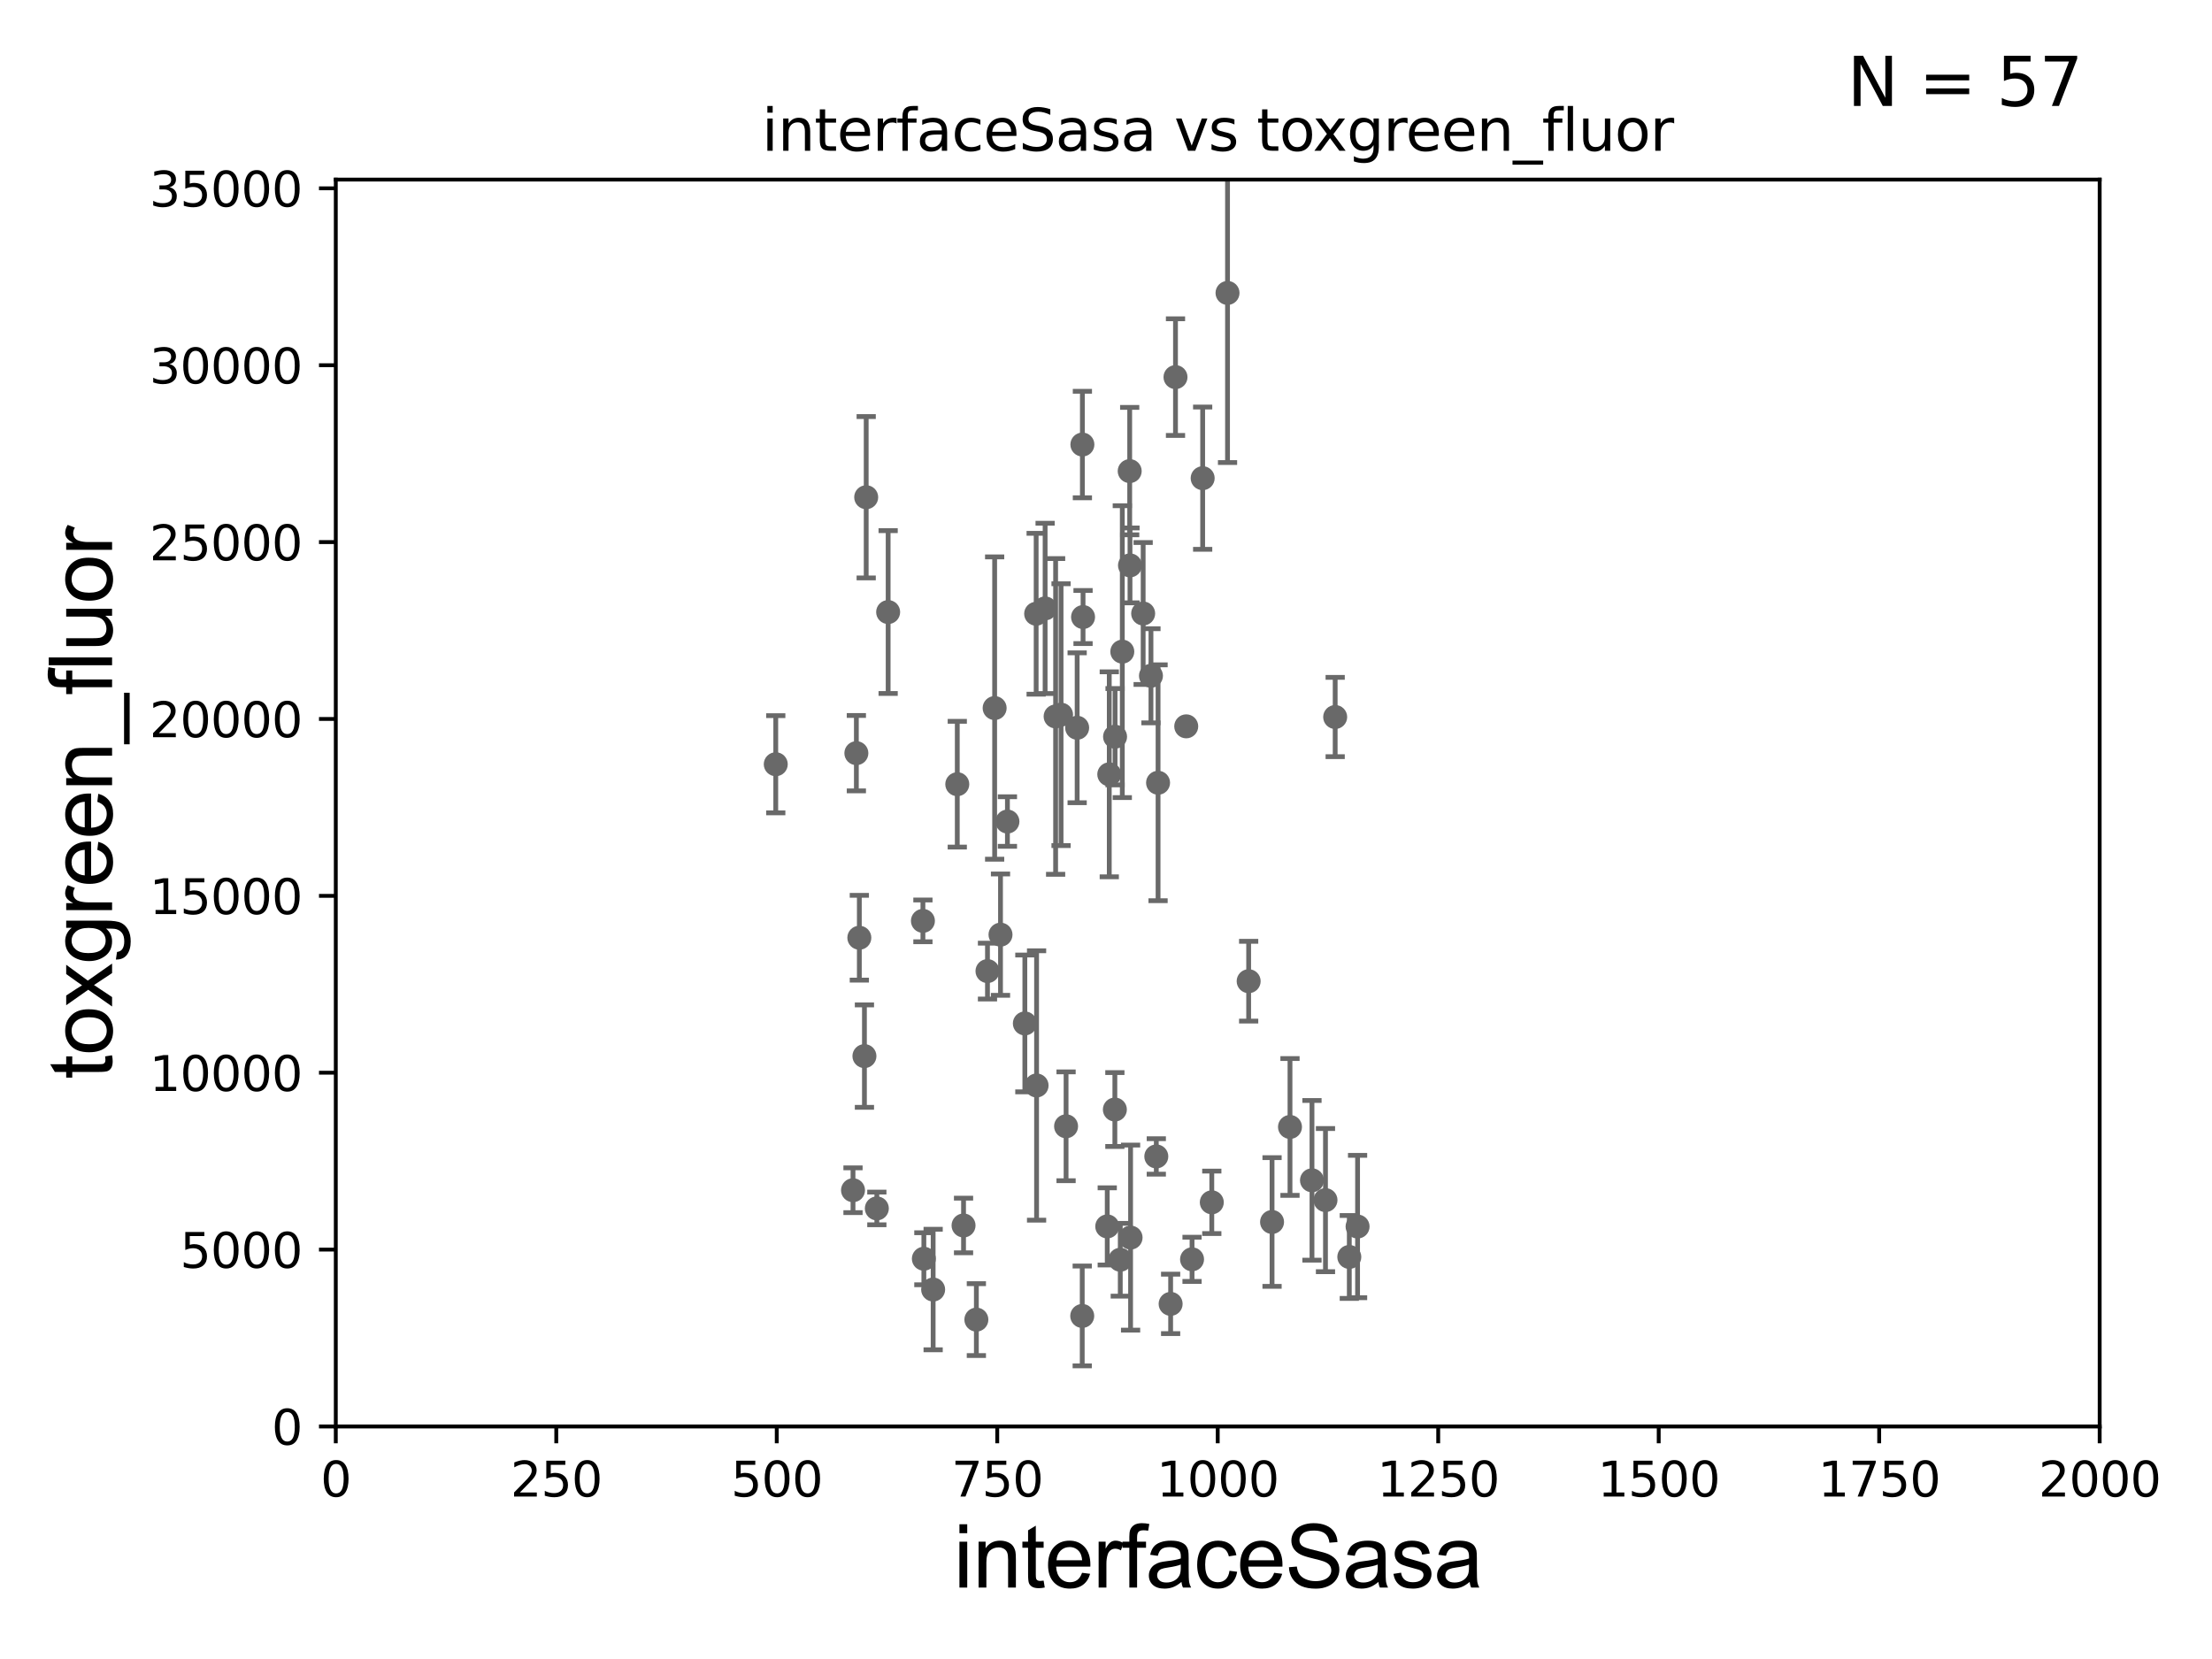 <?xml version="1.0" encoding="utf-8" standalone="no"?>
<!DOCTYPE svg PUBLIC "-//W3C//DTD SVG 1.1//EN"
  "http://www.w3.org/Graphics/SVG/1.1/DTD/svg11.dtd">
<svg xmlns:xlink="http://www.w3.org/1999/xlink" width="460.8pt" height="345.6pt" viewBox="0 0 460.8 345.6" xmlns="http://www.w3.org/2000/svg" version="1.1">
 <defs>
  <style type="text/css">*{stroke-linejoin: round; stroke-linecap: butt}</style>
 </defs>
 <g id="figure_1">
  <g id="patch_1">
   <path d="M 0 345.6 
L 460.8 345.6 
L 460.8 0 
L 0 0 
z
" style="fill: #ffffff"/>
  </g>
  <g id="axes_1">
   <g id="patch_2">
    <path d="M 69.95 297.16 
L 437.4 297.16 
L 437.4 37.411 
L 69.95 37.411 
z
" style="fill: #ffffff"/>
   </g>
   <g id="PathCollection_1">
    <defs>
     <path id="m81f1c80cfe" d="M 0 1.118 
C 0.297 1.118 0.581 1 0.791 0.791 
C 1 0.581 1.118 0.297 1.118 0 
C 1.118 -0.297 1 -0.581 0.791 -0.791 
C 0.581 -1 0.297 -1.118 0 -1.118 
C -0.297 -1.118 -0.581 -1 -0.791 -0.791 
C -1 -0.581 -1.118 -0.297 -1.118 0 
C -1.118 0.297 -1 0.581 -0.791 0.791 
C -0.581 1 -0.297 1.118 0 1.118 
z
" style="stroke: #696969"/>
    </defs>
    <g clip-path="url(#p066309e9f5)">
     <use xlink:href="#m81f1c80cfe" x="225.62" y="128.542" style="fill: #696969; stroke: #696969"/>
     <use xlink:href="#m81f1c80cfe" x="233.373" y="262.429" style="fill: #696969; stroke: #696969"/>
     <use xlink:href="#m81f1c80cfe" x="180.444" y="103.583" style="fill: #696969; stroke: #696969"/>
     <use xlink:href="#m81f1c80cfe" x="161.605" y="159.204" style="fill: #696969; stroke: #696969"/>
     <use xlink:href="#m81f1c80cfe" x="231.082" y="161.305" style="fill: #696969; stroke: #696969"/>
     <use xlink:href="#m81f1c80cfe" x="264.992" y="254.562" style="fill: #696969; stroke: #696969"/>
     <use xlink:href="#m81f1c80cfe" x="200.724" y="255.289" style="fill: #696969; stroke: #696969"/>
     <use xlink:href="#m81f1c80cfe" x="219.905" y="149.245" style="fill: #696969; stroke: #696969"/>
     <use xlink:href="#m81f1c80cfe" x="230.66" y="255.483" style="fill: #696969; stroke: #696969"/>
     <use xlink:href="#m81f1c80cfe" x="225.447" y="274.138" style="fill: #696969; stroke: #696969"/>
     <use xlink:href="#m81f1c80cfe" x="203.395" y="274.899" style="fill: #696969; stroke: #696969"/>
     <use xlink:href="#m81f1c80cfe" x="205.71" y="202.296" style="fill: #696969; stroke: #696969"/>
     <use xlink:href="#m81f1c80cfe" x="180.077" y="220.006" style="fill: #696969; stroke: #696969"/>
     <use xlink:href="#m81f1c80cfe" x="244.878" y="78.559" style="fill: #696969; stroke: #696969"/>
     <use xlink:href="#m81f1c80cfe" x="239.765" y="140.78" style="fill: #696969; stroke: #696969"/>
     <use xlink:href="#m81f1c80cfe" x="178.397" y="156.897" style="fill: #696969; stroke: #696969"/>
     <use xlink:href="#m81f1c80cfe" x="224.391" y="151.608" style="fill: #696969; stroke: #696969"/>
     <use xlink:href="#m81f1c80cfe" x="177.697" y="247.946" style="fill: #696969; stroke: #696969"/>
     <use xlink:href="#m81f1c80cfe" x="221.038" y="148.879" style="fill: #696969; stroke: #696969"/>
     <use xlink:href="#m81f1c80cfe" x="233.796" y="135.749" style="fill: #696969; stroke: #696969"/>
     <use xlink:href="#m81f1c80cfe" x="208.424" y="194.704" style="fill: #696969; stroke: #696969"/>
     <use xlink:href="#m81f1c80cfe" x="209.866" y="171.144" style="fill: #696969; stroke: #696969"/>
     <use xlink:href="#m81f1c80cfe" x="243.864" y="271.623" style="fill: #696969; stroke: #696969"/>
     <use xlink:href="#m81f1c80cfe" x="207.202" y="147.5" style="fill: #696969; stroke: #696969"/>
     <use xlink:href="#m81f1c80cfe" x="185.017" y="127.504" style="fill: #696969; stroke: #696969"/>
     <use xlink:href="#m81f1c80cfe" x="179.015" y="195.348" style="fill: #696969; stroke: #696969"/>
     <use xlink:href="#m81f1c80cfe" x="213.496" y="213.2" style="fill: #696969; stroke: #696969"/>
     <use xlink:href="#m81f1c80cfe" x="268.729" y="234.765" style="fill: #696969; stroke: #696969"/>
     <use xlink:href="#m81f1c80cfe" x="192.261" y="191.835" style="fill: #696969; stroke: #696969"/>
     <use xlink:href="#m81f1c80cfe" x="225.482" y="92.606" style="fill: #696969; stroke: #696969"/>
     <use xlink:href="#m81f1c80cfe" x="273.31" y="245.88" style="fill: #696969; stroke: #696969"/>
     <use xlink:href="#m81f1c80cfe" x="215.85" y="127.858" style="fill: #696969; stroke: #696969"/>
     <use xlink:href="#m81f1c80cfe" x="235.398" y="117.781" style="fill: #696969; stroke: #696969"/>
     <use xlink:href="#m81f1c80cfe" x="247.114" y="151.31" style="fill: #696969; stroke: #696969"/>
     <use xlink:href="#m81f1c80cfe" x="278.142" y="149.367" style="fill: #696969; stroke: #696969"/>
     <use xlink:href="#m81f1c80cfe" x="241.246" y="163.062" style="fill: #696969; stroke: #696969"/>
     <use xlink:href="#m81f1c80cfe" x="182.662" y="251.735" style="fill: #696969; stroke: #696969"/>
     <use xlink:href="#m81f1c80cfe" x="250.537" y="99.614" style="fill: #696969; stroke: #696969"/>
     <use xlink:href="#m81f1c80cfe" x="255.716" y="61.025" style="fill: #696969; stroke: #696969"/>
     <use xlink:href="#m81f1c80cfe" x="260.118" y="204.402" style="fill: #696969; stroke: #696969"/>
     <use xlink:href="#m81f1c80cfe" x="276.123" y="250.005" style="fill: #696969; stroke: #696969"/>
     <use xlink:href="#m81f1c80cfe" x="282.808" y="255.509" style="fill: #696969; stroke: #696969"/>
     <use xlink:href="#m81f1c80cfe" x="194.391" y="268.632" style="fill: #696969; stroke: #696969"/>
     <use xlink:href="#m81f1c80cfe" x="238.141" y="127.804" style="fill: #696969; stroke: #696969"/>
     <use xlink:href="#m81f1c80cfe" x="248.325" y="262.34" style="fill: #696969; stroke: #696969"/>
     <use xlink:href="#m81f1c80cfe" x="252.44" y="250.466" style="fill: #696969; stroke: #696969"/>
     <use xlink:href="#m81f1c80cfe" x="235.521" y="257.813" style="fill: #696969; stroke: #696969"/>
     <use xlink:href="#m81f1c80cfe" x="199.419" y="163.363" style="fill: #696969; stroke: #696969"/>
     <use xlink:href="#m81f1c80cfe" x="217.718" y="126.741" style="fill: #696969; stroke: #696969"/>
     <use xlink:href="#m81f1c80cfe" x="215.938" y="226.124" style="fill: #696969; stroke: #696969"/>
     <use xlink:href="#m81f1c80cfe" x="281.085" y="261.846" style="fill: #696969; stroke: #696969"/>
     <use xlink:href="#m81f1c80cfe" x="232.247" y="231.135" style="fill: #696969; stroke: #696969"/>
     <use xlink:href="#m81f1c80cfe" x="232.288" y="153.471" style="fill: #696969; stroke: #696969"/>
     <use xlink:href="#m81f1c80cfe" x="235.336" y="98.139" style="fill: #696969; stroke: #696969"/>
     <use xlink:href="#m81f1c80cfe" x="240.879" y="240.906" style="fill: #696969; stroke: #696969"/>
     <use xlink:href="#m81f1c80cfe" x="192.456" y="262.218" style="fill: #696969; stroke: #696969"/>
     <use xlink:href="#m81f1c80cfe" x="222.083" y="234.626" style="fill: #696969; stroke: #696969"/>
    </g>
   </g>
   <g id="matplotlib.axis_1">
    <g id="xtick_1">
     <g id="line2d_1">
      <defs>
       <path id="m6d3fb40e06" d="M 0 0 
L 0 3.5 
" style="stroke: #000000; stroke-width: 0.8"/>
      </defs>
      <g>
       <use xlink:href="#m6d3fb40e06" x="69.95" y="297.16" style="stroke: #000000; stroke-width: 0.8"/>
      </g>
     </g>
     <g id="text_1">
      <!-- 0 -->
      <g transform="translate(66.769 311.758)scale(0.1 -0.1)">
       <defs>
        <path id="DejaVuSans-30" d="M 2034 4250 
Q 1547 4250 1301 3770 
Q 1056 3291 1056 2328 
Q 1056 1369 1301 889 
Q 1547 409 2034 409 
Q 2525 409 2770 889 
Q 3016 1369 3016 2328 
Q 3016 3291 2770 3770 
Q 2525 4250 2034 4250 
z
M 2034 4750 
Q 2819 4750 3233 4129 
Q 3647 3509 3647 2328 
Q 3647 1150 3233 529 
Q 2819 -91 2034 -91 
Q 1250 -91 836 529 
Q 422 1150 422 2328 
Q 422 3509 836 4129 
Q 1250 4750 2034 4750 
z
" transform="scale(0.016)"/>
       </defs>
       <use xlink:href="#DejaVuSans-30"/>
      </g>
     </g>
    </g>
    <g id="xtick_2">
     <g id="line2d_2">
      <g>
       <use xlink:href="#m6d3fb40e06" x="115.881" y="297.16" style="stroke: #000000; stroke-width: 0.8"/>
      </g>
     </g>
     <g id="text_2">
      <!-- 250 -->
      <g transform="translate(106.338 311.758)scale(0.1 -0.1)">
       <defs>
        <path id="DejaVuSans-32" d="M 1228 531 
L 3431 531 
L 3431 0 
L 469 0 
L 469 531 
Q 828 903 1448 1529 
Q 2069 2156 2228 2338 
Q 2531 2678 2651 2914 
Q 2772 3150 2772 3378 
Q 2772 3750 2511 3984 
Q 2250 4219 1831 4219 
Q 1534 4219 1204 4116 
Q 875 4013 500 3803 
L 500 4441 
Q 881 4594 1212 4672 
Q 1544 4750 1819 4750 
Q 2544 4750 2975 4387 
Q 3406 4025 3406 3419 
Q 3406 3131 3298 2873 
Q 3191 2616 2906 2266 
Q 2828 2175 2409 1742 
Q 1991 1309 1228 531 
z
" transform="scale(0.016)"/>
        <path id="DejaVuSans-35" d="M 691 4666 
L 3169 4666 
L 3169 4134 
L 1269 4134 
L 1269 2991 
Q 1406 3038 1543 3061 
Q 1681 3084 1819 3084 
Q 2600 3084 3056 2656 
Q 3513 2228 3513 1497 
Q 3513 744 3044 326 
Q 2575 -91 1722 -91 
Q 1428 -91 1123 -41 
Q 819 9 494 109 
L 494 744 
Q 775 591 1075 516 
Q 1375 441 1709 441 
Q 2250 441 2565 725 
Q 2881 1009 2881 1497 
Q 2881 1984 2565 2268 
Q 2250 2553 1709 2553 
Q 1456 2553 1204 2497 
Q 953 2441 691 2322 
L 691 4666 
z
" transform="scale(0.016)"/>
       </defs>
       <use xlink:href="#DejaVuSans-32"/>
       <use xlink:href="#DejaVuSans-35" x="63.623"/>
       <use xlink:href="#DejaVuSans-30" x="127.246"/>
      </g>
     </g>
    </g>
    <g id="xtick_3">
     <g id="line2d_3">
      <g>
       <use xlink:href="#m6d3fb40e06" x="161.812" y="297.16" style="stroke: #000000; stroke-width: 0.8"/>
      </g>
     </g>
     <g id="text_3">
      <!-- 500 -->
      <g transform="translate(152.269 311.758)scale(0.1 -0.1)">
       <use xlink:href="#DejaVuSans-35"/>
       <use xlink:href="#DejaVuSans-30" x="63.623"/>
       <use xlink:href="#DejaVuSans-30" x="127.246"/>
      </g>
     </g>
    </g>
    <g id="xtick_4">
     <g id="line2d_4">
      <g>
       <use xlink:href="#m6d3fb40e06" x="207.744" y="297.16" style="stroke: #000000; stroke-width: 0.8"/>
      </g>
     </g>
     <g id="text_4">
      <!-- 750 -->
      <g transform="translate(198.2 311.758)scale(0.1 -0.1)">
       <defs>
        <path id="DejaVuSans-37" d="M 525 4666 
L 3525 4666 
L 3525 4397 
L 1831 0 
L 1172 0 
L 2766 4134 
L 525 4134 
L 525 4666 
z
" transform="scale(0.016)"/>
       </defs>
       <use xlink:href="#DejaVuSans-37"/>
       <use xlink:href="#DejaVuSans-35" x="63.623"/>
       <use xlink:href="#DejaVuSans-30" x="127.246"/>
      </g>
     </g>
    </g>
    <g id="xtick_5">
     <g id="line2d_5">
      <g>
       <use xlink:href="#m6d3fb40e06" x="253.675" y="297.16" style="stroke: #000000; stroke-width: 0.8"/>
      </g>
     </g>
     <g id="text_5">
      <!-- 1000 -->
      <g transform="translate(240.95 311.758)scale(0.1 -0.1)">
       <defs>
        <path id="DejaVuSans-31" d="M 794 531 
L 1825 531 
L 1825 4091 
L 703 3866 
L 703 4441 
L 1819 4666 
L 2450 4666 
L 2450 531 
L 3481 531 
L 3481 0 
L 794 0 
L 794 531 
z
" transform="scale(0.016)"/>
       </defs>
       <use xlink:href="#DejaVuSans-31"/>
       <use xlink:href="#DejaVuSans-30" x="63.623"/>
       <use xlink:href="#DejaVuSans-30" x="127.246"/>
       <use xlink:href="#DejaVuSans-30" x="190.869"/>
      </g>
     </g>
    </g>
    <g id="xtick_6">
     <g id="line2d_6">
      <g>
       <use xlink:href="#m6d3fb40e06" x="299.606" y="297.16" style="stroke: #000000; stroke-width: 0.8"/>
      </g>
     </g>
     <g id="text_6">
      <!-- 1250 -->
      <g transform="translate(286.881 311.758)scale(0.1 -0.1)">
       <use xlink:href="#DejaVuSans-31"/>
       <use xlink:href="#DejaVuSans-32" x="63.623"/>
       <use xlink:href="#DejaVuSans-35" x="127.246"/>
       <use xlink:href="#DejaVuSans-30" x="190.869"/>
      </g>
     </g>
    </g>
    <g id="xtick_7">
     <g id="line2d_7">
      <g>
       <use xlink:href="#m6d3fb40e06" x="345.538" y="297.16" style="stroke: #000000; stroke-width: 0.8"/>
      </g>
     </g>
     <g id="text_7">
      <!-- 1500 -->
      <g transform="translate(332.812 311.758)scale(0.1 -0.1)">
       <use xlink:href="#DejaVuSans-31"/>
       <use xlink:href="#DejaVuSans-35" x="63.623"/>
       <use xlink:href="#DejaVuSans-30" x="127.246"/>
       <use xlink:href="#DejaVuSans-30" x="190.869"/>
      </g>
     </g>
    </g>
    <g id="xtick_8">
     <g id="line2d_8">
      <g>
       <use xlink:href="#m6d3fb40e06" x="391.469" y="297.16" style="stroke: #000000; stroke-width: 0.8"/>
      </g>
     </g>
     <g id="text_8">
      <!-- 1750 -->
      <g transform="translate(378.744 311.758)scale(0.1 -0.1)">
       <use xlink:href="#DejaVuSans-31"/>
       <use xlink:href="#DejaVuSans-37" x="63.623"/>
       <use xlink:href="#DejaVuSans-35" x="127.246"/>
       <use xlink:href="#DejaVuSans-30" x="190.869"/>
      </g>
     </g>
    </g>
    <g id="xtick_9">
     <g id="line2d_9">
      <g>
       <use xlink:href="#m6d3fb40e06" x="437.4" y="297.16" style="stroke: #000000; stroke-width: 0.8"/>
      </g>
     </g>
     <g id="text_9">
      <!-- 2000 -->
      <g transform="translate(424.675 311.758)scale(0.1 -0.1)">
       <use xlink:href="#DejaVuSans-32"/>
       <use xlink:href="#DejaVuSans-30" x="63.623"/>
       <use xlink:href="#DejaVuSans-30" x="127.246"/>
       <use xlink:href="#DejaVuSans-30" x="190.869"/>
      </g>
     </g>
    </g>
    <g id="text_10">
     <!-- interfaceSasa -->
     <g transform="translate(198.646 330.722)scale(0.18 -0.18)">
      <defs>
       <path id="ArialMT-69" d="M 425 3934 
L 425 4581 
L 988 4581 
L 988 3934 
L 425 3934 
z
M 425 0 
L 425 3319 
L 988 3319 
L 988 0 
L 425 0 
z
" transform="scale(0.016)"/>
       <path id="ArialMT-6e" d="M 422 0 
L 422 3319 
L 928 3319 
L 928 2847 
Q 1294 3394 1984 3394 
Q 2284 3394 2536 3286 
Q 2788 3178 2913 3003 
Q 3038 2828 3088 2588 
Q 3119 2431 3119 2041 
L 3119 0 
L 2556 0 
L 2556 2019 
Q 2556 2363 2490 2533 
Q 2425 2703 2258 2804 
Q 2091 2906 1866 2906 
Q 1506 2906 1245 2678 
Q 984 2450 984 1813 
L 984 0 
L 422 0 
z
" transform="scale(0.016)"/>
       <path id="ArialMT-74" d="M 1650 503 
L 1731 6 
Q 1494 -44 1306 -44 
Q 1000 -44 831 53 
Q 663 150 594 308 
Q 525 466 525 972 
L 525 2881 
L 113 2881 
L 113 3319 
L 525 3319 
L 525 4141 
L 1084 4478 
L 1084 3319 
L 1650 3319 
L 1650 2881 
L 1084 2881 
L 1084 941 
Q 1084 700 1114 631 
Q 1144 563 1211 522 
Q 1278 481 1403 481 
Q 1497 481 1650 503 
z
" transform="scale(0.016)"/>
       <path id="ArialMT-65" d="M 2694 1069 
L 3275 997 
Q 3138 488 2766 206 
Q 2394 -75 1816 -75 
Q 1088 -75 661 373 
Q 234 822 234 1631 
Q 234 2469 665 2931 
Q 1097 3394 1784 3394 
Q 2450 3394 2872 2941 
Q 3294 2488 3294 1666 
Q 3294 1616 3291 1516 
L 816 1516 
Q 847 969 1125 678 
Q 1403 388 1819 388 
Q 2128 388 2347 550 
Q 2566 713 2694 1069 
z
M 847 1978 
L 2700 1978 
Q 2663 2397 2488 2606 
Q 2219 2931 1791 2931 
Q 1403 2931 1139 2672 
Q 875 2413 847 1978 
z
" transform="scale(0.016)"/>
       <path id="ArialMT-72" d="M 416 0 
L 416 3319 
L 922 3319 
L 922 2816 
Q 1116 3169 1280 3281 
Q 1444 3394 1641 3394 
Q 1925 3394 2219 3213 
L 2025 2691 
Q 1819 2813 1613 2813 
Q 1428 2813 1281 2702 
Q 1134 2591 1072 2394 
Q 978 2094 978 1738 
L 978 0 
L 416 0 
z
" transform="scale(0.016)"/>
       <path id="ArialMT-66" d="M 556 0 
L 556 2881 
L 59 2881 
L 59 3319 
L 556 3319 
L 556 3672 
Q 556 4006 616 4169 
Q 697 4388 901 4523 
Q 1106 4659 1475 4659 
Q 1713 4659 2000 4603 
L 1916 4113 
Q 1741 4144 1584 4144 
Q 1328 4144 1222 4034 
Q 1116 3925 1116 3625 
L 1116 3319 
L 1763 3319 
L 1763 2881 
L 1116 2881 
L 1116 0 
L 556 0 
z
" transform="scale(0.016)"/>
       <path id="ArialMT-61" d="M 2588 409 
Q 2275 144 1986 34 
Q 1697 -75 1366 -75 
Q 819 -75 525 192 
Q 231 459 231 875 
Q 231 1119 342 1320 
Q 453 1522 633 1644 
Q 813 1766 1038 1828 
Q 1203 1872 1538 1913 
Q 2219 1994 2541 2106 
Q 2544 2222 2544 2253 
Q 2544 2597 2384 2738 
Q 2169 2928 1744 2928 
Q 1347 2928 1158 2789 
Q 969 2650 878 2297 
L 328 2372 
Q 403 2725 575 2942 
Q 747 3159 1072 3276 
Q 1397 3394 1825 3394 
Q 2250 3394 2515 3294 
Q 2781 3194 2906 3042 
Q 3031 2891 3081 2659 
Q 3109 2516 3109 2141 
L 3109 1391 
Q 3109 606 3145 398 
Q 3181 191 3288 0 
L 2700 0 
Q 2613 175 2588 409 
z
M 2541 1666 
Q 2234 1541 1622 1453 
Q 1275 1403 1131 1340 
Q 988 1278 909 1158 
Q 831 1038 831 891 
Q 831 666 1001 516 
Q 1172 366 1500 366 
Q 1825 366 2078 508 
Q 2331 650 2450 897 
Q 2541 1088 2541 1459 
L 2541 1666 
z
" transform="scale(0.016)"/>
       <path id="ArialMT-63" d="M 2588 1216 
L 3141 1144 
Q 3050 572 2676 248 
Q 2303 -75 1759 -75 
Q 1078 -75 664 370 
Q 250 816 250 1647 
Q 250 2184 428 2587 
Q 606 2991 970 3192 
Q 1334 3394 1763 3394 
Q 2303 3394 2647 3120 
Q 2991 2847 3088 2344 
L 2541 2259 
Q 2463 2594 2264 2762 
Q 2066 2931 1784 2931 
Q 1359 2931 1093 2626 
Q 828 2322 828 1663 
Q 828 994 1084 691 
Q 1341 388 1753 388 
Q 2084 388 2306 591 
Q 2528 794 2588 1216 
z
" transform="scale(0.016)"/>
       <path id="ArialMT-53" d="M 288 1472 
L 859 1522 
Q 900 1178 1048 958 
Q 1197 738 1509 602 
Q 1822 466 2213 466 
Q 2559 466 2825 569 
Q 3091 672 3220 851 
Q 3350 1031 3350 1244 
Q 3350 1459 3225 1620 
Q 3100 1781 2813 1891 
Q 2628 1963 1997 2114 
Q 1366 2266 1113 2400 
Q 784 2572 623 2826 
Q 463 3081 463 3397 
Q 463 3744 659 4045 
Q 856 4347 1234 4503 
Q 1613 4659 2075 4659 
Q 2584 4659 2973 4495 
Q 3363 4331 3572 4012 
Q 3781 3694 3797 3291 
L 3216 3247 
Q 3169 3681 2898 3903 
Q 2628 4125 2100 4125 
Q 1550 4125 1298 3923 
Q 1047 3722 1047 3438 
Q 1047 3191 1225 3031 
Q 1400 2872 2139 2705 
Q 2878 2538 3153 2413 
Q 3553 2228 3743 1945 
Q 3934 1663 3934 1294 
Q 3934 928 3725 604 
Q 3516 281 3123 101 
Q 2731 -78 2241 -78 
Q 1619 -78 1198 103 
Q 778 284 539 648 
Q 300 1013 288 1472 
z
" transform="scale(0.016)"/>
       <path id="ArialMT-73" d="M 197 991 
L 753 1078 
Q 800 744 1014 566 
Q 1228 388 1613 388 
Q 2000 388 2187 545 
Q 2375 703 2375 916 
Q 2375 1106 2209 1216 
Q 2094 1291 1634 1406 
Q 1016 1563 777 1677 
Q 538 1791 414 1992 
Q 291 2194 291 2438 
Q 291 2659 392 2848 
Q 494 3038 669 3163 
Q 800 3259 1026 3326 
Q 1253 3394 1513 3394 
Q 1903 3394 2198 3281 
Q 2494 3169 2634 2976 
Q 2775 2784 2828 2463 
L 2278 2388 
Q 2241 2644 2061 2787 
Q 1881 2931 1553 2931 
Q 1166 2931 1000 2803 
Q 834 2675 834 2503 
Q 834 2394 903 2306 
Q 972 2216 1119 2156 
Q 1203 2125 1616 2013 
Q 2213 1853 2448 1751 
Q 2684 1650 2818 1456 
Q 2953 1263 2953 975 
Q 2953 694 2789 445 
Q 2625 197 2315 61 
Q 2006 -75 1616 -75 
Q 969 -75 630 194 
Q 291 463 197 991 
z
" transform="scale(0.016)"/>
      </defs>
      <use xlink:href="#ArialMT-69"/>
      <use xlink:href="#ArialMT-6e" x="22.217"/>
      <use xlink:href="#ArialMT-74" x="77.832"/>
      <use xlink:href="#ArialMT-65" x="105.615"/>
      <use xlink:href="#ArialMT-72" x="161.23"/>
      <use xlink:href="#ArialMT-66" x="194.531"/>
      <use xlink:href="#ArialMT-61" x="222.314"/>
      <use xlink:href="#ArialMT-63" x="277.93"/>
      <use xlink:href="#ArialMT-65" x="327.93"/>
      <use xlink:href="#ArialMT-53" x="383.545"/>
      <use xlink:href="#ArialMT-61" x="450.244"/>
      <use xlink:href="#ArialMT-73" x="505.859"/>
      <use xlink:href="#ArialMT-61" x="555.859"/>
     </g>
    </g>
   </g>
   <g id="matplotlib.axis_2">
    <g id="ytick_1">
     <g id="line2d_10">
      <defs>
       <path id="mdfe30b6f5b" d="M 0 0 
L -3.5 0 
" style="stroke: #000000; stroke-width: 0.8"/>
      </defs>
      <g>
       <use xlink:href="#mdfe30b6f5b" x="69.95" y="297.16" style="stroke: #000000; stroke-width: 0.8"/>
      </g>
     </g>
     <g id="text_11">
      <!-- 0 -->
      <g transform="translate(56.587 300.959)scale(0.1 -0.1)">
       <use xlink:href="#DejaVuSans-30"/>
      </g>
     </g>
    </g>
    <g id="ytick_2">
     <g id="line2d_11">
      <g>
       <use xlink:href="#mdfe30b6f5b" x="69.95" y="260.313" style="stroke: #000000; stroke-width: 0.8"/>
      </g>
     </g>
     <g id="text_12">
      <!-- 5000 -->
      <g transform="translate(37.5 264.112)scale(0.1 -0.1)">
       <use xlink:href="#DejaVuSans-35"/>
       <use xlink:href="#DejaVuSans-30" x="63.623"/>
       <use xlink:href="#DejaVuSans-30" x="127.246"/>
       <use xlink:href="#DejaVuSans-30" x="190.869"/>
      </g>
     </g>
    </g>
    <g id="ytick_3">
     <g id="line2d_12">
      <g>
       <use xlink:href="#mdfe30b6f5b" x="69.95" y="223.467" style="stroke: #000000; stroke-width: 0.8"/>
      </g>
     </g>
     <g id="text_13">
      <!-- 10000 -->
      <g transform="translate(31.137 227.266)scale(0.1 -0.1)">
       <use xlink:href="#DejaVuSans-31"/>
       <use xlink:href="#DejaVuSans-30" x="63.623"/>
       <use xlink:href="#DejaVuSans-30" x="127.246"/>
       <use xlink:href="#DejaVuSans-30" x="190.869"/>
       <use xlink:href="#DejaVuSans-30" x="254.492"/>
      </g>
     </g>
    </g>
    <g id="ytick_4">
     <g id="line2d_13">
      <g>
       <use xlink:href="#mdfe30b6f5b" x="69.95" y="186.62" style="stroke: #000000; stroke-width: 0.8"/>
      </g>
     </g>
     <g id="text_14">
      <!-- 15000 -->
      <g transform="translate(31.137 190.419)scale(0.1 -0.1)">
       <use xlink:href="#DejaVuSans-31"/>
       <use xlink:href="#DejaVuSans-35" x="63.623"/>
       <use xlink:href="#DejaVuSans-30" x="127.246"/>
       <use xlink:href="#DejaVuSans-30" x="190.869"/>
       <use xlink:href="#DejaVuSans-30" x="254.492"/>
      </g>
     </g>
    </g>
    <g id="ytick_5">
     <g id="line2d_14">
      <g>
       <use xlink:href="#mdfe30b6f5b" x="69.95" y="149.773" style="stroke: #000000; stroke-width: 0.8"/>
      </g>
     </g>
     <g id="text_15">
      <!-- 20000 -->
      <g transform="translate(31.137 153.572)scale(0.1 -0.1)">
       <use xlink:href="#DejaVuSans-32"/>
       <use xlink:href="#DejaVuSans-30" x="63.623"/>
       <use xlink:href="#DejaVuSans-30" x="127.246"/>
       <use xlink:href="#DejaVuSans-30" x="190.869"/>
       <use xlink:href="#DejaVuSans-30" x="254.492"/>
      </g>
     </g>
    </g>
    <g id="ytick_6">
     <g id="line2d_15">
      <g>
       <use xlink:href="#mdfe30b6f5b" x="69.95" y="112.926" style="stroke: #000000; stroke-width: 0.8"/>
      </g>
     </g>
     <g id="text_16">
      <!-- 25000 -->
      <g transform="translate(31.137 116.726)scale(0.1 -0.1)">
       <use xlink:href="#DejaVuSans-32"/>
       <use xlink:href="#DejaVuSans-35" x="63.623"/>
       <use xlink:href="#DejaVuSans-30" x="127.246"/>
       <use xlink:href="#DejaVuSans-30" x="190.869"/>
       <use xlink:href="#DejaVuSans-30" x="254.492"/>
      </g>
     </g>
    </g>
    <g id="ytick_7">
     <g id="line2d_16">
      <g>
       <use xlink:href="#mdfe30b6f5b" x="69.95" y="76.08" style="stroke: #000000; stroke-width: 0.8"/>
      </g>
     </g>
     <g id="text_17">
      <!-- 30000 -->
      <g transform="translate(31.137 79.879)scale(0.1 -0.1)">
       <defs>
        <path id="DejaVuSans-33" d="M 2597 2516 
Q 3050 2419 3304 2112 
Q 3559 1806 3559 1356 
Q 3559 666 3084 287 
Q 2609 -91 1734 -91 
Q 1441 -91 1130 -33 
Q 819 25 488 141 
L 488 750 
Q 750 597 1062 519 
Q 1375 441 1716 441 
Q 2309 441 2620 675 
Q 2931 909 2931 1356 
Q 2931 1769 2642 2001 
Q 2353 2234 1838 2234 
L 1294 2234 
L 1294 2753 
L 1863 2753 
Q 2328 2753 2575 2939 
Q 2822 3125 2822 3475 
Q 2822 3834 2567 4026 
Q 2313 4219 1838 4219 
Q 1578 4219 1281 4162 
Q 984 4106 628 3988 
L 628 4550 
Q 988 4650 1302 4700 
Q 1616 4750 1894 4750 
Q 2613 4750 3031 4423 
Q 3450 4097 3450 3541 
Q 3450 3153 3228 2886 
Q 3006 2619 2597 2516 
z
" transform="scale(0.016)"/>
       </defs>
       <use xlink:href="#DejaVuSans-33"/>
       <use xlink:href="#DejaVuSans-30" x="63.623"/>
       <use xlink:href="#DejaVuSans-30" x="127.246"/>
       <use xlink:href="#DejaVuSans-30" x="190.869"/>
       <use xlink:href="#DejaVuSans-30" x="254.492"/>
      </g>
     </g>
    </g>
    <g id="ytick_8">
     <g id="line2d_17">
      <g>
       <use xlink:href="#mdfe30b6f5b" x="69.95" y="39.233" style="stroke: #000000; stroke-width: 0.8"/>
      </g>
     </g>
     <g id="text_18">
      <!-- 35000 -->
      <g transform="translate(31.137 43.032)scale(0.1 -0.1)">
       <use xlink:href="#DejaVuSans-33"/>
       <use xlink:href="#DejaVuSans-35" x="63.623"/>
       <use xlink:href="#DejaVuSans-30" x="127.246"/>
       <use xlink:href="#DejaVuSans-30" x="190.869"/>
       <use xlink:href="#DejaVuSans-30" x="254.492"/>
      </g>
     </g>
    </g>
    <g id="text_19">
     <!-- toxgreen_fluor -->
     <g transform="translate(23.349 224.818)rotate(-90)scale(0.18 -0.18)">
      <defs>
       <path id="ArialMT-6f" d="M 213 1659 
Q 213 2581 725 3025 
Q 1153 3394 1769 3394 
Q 2453 3394 2887 2945 
Q 3322 2497 3322 1706 
Q 3322 1066 3130 698 
Q 2938 331 2570 128 
Q 2203 -75 1769 -75 
Q 1072 -75 642 372 
Q 213 819 213 1659 
z
M 791 1659 
Q 791 1022 1069 705 
Q 1347 388 1769 388 
Q 2188 388 2466 706 
Q 2744 1025 2744 1678 
Q 2744 2294 2464 2611 
Q 2184 2928 1769 2928 
Q 1347 2928 1069 2612 
Q 791 2297 791 1659 
z
" transform="scale(0.016)"/>
       <path id="ArialMT-78" d="M 47 0 
L 1259 1725 
L 138 3319 
L 841 3319 
L 1350 2541 
Q 1494 2319 1581 2169 
Q 1719 2375 1834 2534 
L 2394 3319 
L 3066 3319 
L 1919 1756 
L 3153 0 
L 2463 0 
L 1781 1031 
L 1600 1309 
L 728 0 
L 47 0 
z
" transform="scale(0.016)"/>
       <path id="ArialMT-67" d="M 319 -275 
L 866 -356 
Q 900 -609 1056 -725 
Q 1266 -881 1628 -881 
Q 2019 -881 2231 -725 
Q 2444 -569 2519 -288 
Q 2563 -116 2559 434 
Q 2191 0 1641 0 
Q 956 0 581 494 
Q 206 988 206 1678 
Q 206 2153 378 2554 
Q 550 2956 876 3175 
Q 1203 3394 1644 3394 
Q 2231 3394 2613 2919 
L 2613 3319 
L 3131 3319 
L 3131 450 
Q 3131 -325 2973 -648 
Q 2816 -972 2473 -1159 
Q 2131 -1347 1631 -1347 
Q 1038 -1347 672 -1080 
Q 306 -813 319 -275 
z
M 784 1719 
Q 784 1066 1043 766 
Q 1303 466 1694 466 
Q 2081 466 2343 764 
Q 2606 1063 2606 1700 
Q 2606 2309 2336 2618 
Q 2066 2928 1684 2928 
Q 1309 2928 1046 2623 
Q 784 2319 784 1719 
z
" transform="scale(0.016)"/>
       <path id="ArialMT-5f" d="M -97 -1272 
L -97 -866 
L 3631 -866 
L 3631 -1272 
L -97 -1272 
z
" transform="scale(0.016)"/>
       <path id="ArialMT-6c" d="M 409 0 
L 409 4581 
L 972 4581 
L 972 0 
L 409 0 
z
" transform="scale(0.016)"/>
       <path id="ArialMT-75" d="M 2597 0 
L 2597 488 
Q 2209 -75 1544 -75 
Q 1250 -75 995 37 
Q 741 150 617 320 
Q 494 491 444 738 
Q 409 903 409 1263 
L 409 3319 
L 972 3319 
L 972 1478 
Q 972 1038 1006 884 
Q 1059 663 1231 536 
Q 1403 409 1656 409 
Q 1909 409 2131 539 
Q 2353 669 2445 892 
Q 2538 1116 2538 1541 
L 2538 3319 
L 3100 3319 
L 3100 0 
L 2597 0 
z
" transform="scale(0.016)"/>
      </defs>
      <use xlink:href="#ArialMT-74"/>
      <use xlink:href="#ArialMT-6f" x="27.783"/>
      <use xlink:href="#ArialMT-78" x="83.398"/>
      <use xlink:href="#ArialMT-67" x="133.398"/>
      <use xlink:href="#ArialMT-72" x="189.014"/>
      <use xlink:href="#ArialMT-65" x="222.314"/>
      <use xlink:href="#ArialMT-65" x="277.93"/>
      <use xlink:href="#ArialMT-6e" x="333.545"/>
      <use xlink:href="#ArialMT-5f" x="389.16"/>
      <use xlink:href="#ArialMT-66" x="444.775"/>
      <use xlink:href="#ArialMT-6c" x="472.559"/>
      <use xlink:href="#ArialMT-75" x="494.775"/>
      <use xlink:href="#ArialMT-6f" x="550.391"/>
      <use xlink:href="#ArialMT-72" x="606.006"/>
     </g>
    </g>
   </g>
   <g id="LineCollection_1">
    <path d="M 225.62 134.072 
L 225.62 123.012 
" clip-path="url(#p066309e9f5)" style="fill: none; stroke: #696969"/>
    <path d="M 233.373 270.011 
L 233.373 254.847 
" clip-path="url(#p066309e9f5)" style="fill: none; stroke: #696969"/>
    <path d="M 180.444 120.391 
L 180.444 86.776 
" clip-path="url(#p066309e9f5)" style="fill: none; stroke: #696969"/>
    <path d="M 161.605 169.327 
L 161.605 149.081 
" clip-path="url(#p066309e9f5)" style="fill: none; stroke: #696969"/>
    <path d="M 231.082 182.658 
L 231.082 139.952 
" clip-path="url(#p066309e9f5)" style="fill: none; stroke: #696969"/>
    <path d="M 264.992 267.967 
L 264.992 241.156 
" clip-path="url(#p066309e9f5)" style="fill: none; stroke: #696969"/>
    <path d="M 200.724 260.981 
L 200.724 249.597 
" clip-path="url(#p066309e9f5)" style="fill: none; stroke: #696969"/>
    <path d="M 219.905 182.133 
L 219.905 116.358 
" clip-path="url(#p066309e9f5)" style="fill: none; stroke: #696969"/>
    <path d="M 230.66 263.524 
L 230.66 247.443 
" clip-path="url(#p066309e9f5)" style="fill: none; stroke: #696969"/>
    <path d="M 225.447 284.537 
L 225.447 263.738 
" clip-path="url(#p066309e9f5)" style="fill: none; stroke: #696969"/>
    <path d="M 203.395 282.387 
L 203.395 267.411 
" clip-path="url(#p066309e9f5)" style="fill: none; stroke: #696969"/>
    <path d="M 205.71 208.116 
L 205.71 196.477 
" clip-path="url(#p066309e9f5)" style="fill: none; stroke: #696969"/>
    <path d="M 180.077 230.674 
L 180.077 209.338 
" clip-path="url(#p066309e9f5)" style="fill: none; stroke: #696969"/>
    <path d="M 244.878 90.71 
L 244.878 66.407 
" clip-path="url(#p066309e9f5)" style="fill: none; stroke: #696969"/>
    <path d="M 239.765 150.586 
L 239.765 130.974 
" clip-path="url(#p066309e9f5)" style="fill: none; stroke: #696969"/>
    <path d="M 178.397 164.75 
L 178.397 149.044 
" clip-path="url(#p066309e9f5)" style="fill: none; stroke: #696969"/>
    <path d="M 224.391 167.218 
L 224.391 135.999 
" clip-path="url(#p066309e9f5)" style="fill: none; stroke: #696969"/>
    <path d="M 177.697 252.608 
L 177.697 243.283 
" clip-path="url(#p066309e9f5)" style="fill: none; stroke: #696969"/>
    <path d="M 221.038 176.148 
L 221.038 121.61 
" clip-path="url(#p066309e9f5)" style="fill: none; stroke: #696969"/>
    <path d="M 233.796 166.151 
L 233.796 105.348 
" clip-path="url(#p066309e9f5)" style="fill: none; stroke: #696969"/>
    <path d="M 208.424 207.343 
L 208.424 182.066 
" clip-path="url(#p066309e9f5)" style="fill: none; stroke: #696969"/>
    <path d="M 209.866 176.306 
L 209.866 165.982 
" clip-path="url(#p066309e9f5)" style="fill: none; stroke: #696969"/>
    <path d="M 243.864 277.811 
L 243.864 265.434 
" clip-path="url(#p066309e9f5)" style="fill: none; stroke: #696969"/>
    <path d="M 207.202 178.987 
L 207.202 116.012 
" clip-path="url(#p066309e9f5)" style="fill: none; stroke: #696969"/>
    <path d="M 185.017 144.466 
L 185.017 110.543 
" clip-path="url(#p066309e9f5)" style="fill: none; stroke: #696969"/>
    <path d="M 179.015 204.179 
L 179.015 186.517 
" clip-path="url(#p066309e9f5)" style="fill: none; stroke: #696969"/>
    <path d="M 213.496 227.45 
L 213.496 198.95 
" clip-path="url(#p066309e9f5)" style="fill: none; stroke: #696969"/>
    <path d="M 268.729 249.017 
L 268.729 220.513 
" clip-path="url(#p066309e9f5)" style="fill: none; stroke: #696969"/>
    <path d="M 192.261 196.186 
L 192.261 187.485 
" clip-path="url(#p066309e9f5)" style="fill: none; stroke: #696969"/>
    <path d="M 225.482 103.699 
L 225.482 81.513 
" clip-path="url(#p066309e9f5)" style="fill: none; stroke: #696969"/>
    <path d="M 273.31 262.514 
L 273.31 229.247 
" clip-path="url(#p066309e9f5)" style="fill: none; stroke: #696969"/>
    <path d="M 215.85 144.611 
L 215.85 111.105 
" clip-path="url(#p066309e9f5)" style="fill: none; stroke: #696969"/>
    <path d="M 235.398 125.583 
L 235.398 109.98 
" clip-path="url(#p066309e9f5)" style="fill: none; stroke: #696969"/>
    <path d="M 247.114 151.813 
L 247.114 150.807 
" clip-path="url(#p066309e9f5)" style="fill: none; stroke: #696969"/>
    <path d="M 278.142 157.627 
L 278.142 141.107 
" clip-path="url(#p066309e9f5)" style="fill: none; stroke: #696969"/>
    <path d="M 241.246 187.628 
L 241.246 138.496 
" clip-path="url(#p066309e9f5)" style="fill: none; stroke: #696969"/>
    <path d="M 182.662 255.138 
L 182.662 248.331 
" clip-path="url(#p066309e9f5)" style="fill: none; stroke: #696969"/>
    <path d="M 250.537 114.436 
L 250.537 84.791 
" clip-path="url(#p066309e9f5)" style="fill: none; stroke: #696969"/>
    <path d="M 255.716 96.355 
L 255.716 25.695 
" clip-path="url(#p066309e9f5)" style="fill: none; stroke: #696969"/>
    <path d="M 260.118 212.713 
L 260.118 196.092 
" clip-path="url(#p066309e9f5)" style="fill: none; stroke: #696969"/>
    <path d="M 276.123 264.919 
L 276.123 235.092 
" clip-path="url(#p066309e9f5)" style="fill: none; stroke: #696969"/>
    <path d="M 282.808 270.337 
L 282.808 240.68 
" clip-path="url(#p066309e9f5)" style="fill: none; stroke: #696969"/>
    <path d="M 194.391 281.187 
L 194.391 256.078 
" clip-path="url(#p066309e9f5)" style="fill: none; stroke: #696969"/>
    <path d="M 238.141 142.585 
L 238.141 113.023 
" clip-path="url(#p066309e9f5)" style="fill: none; stroke: #696969"/>
    <path d="M 248.325 266.944 
L 248.325 257.736 
" clip-path="url(#p066309e9f5)" style="fill: none; stroke: #696969"/>
    <path d="M 252.44 256.971 
L 252.44 243.961 
" clip-path="url(#p066309e9f5)" style="fill: none; stroke: #696969"/>
    <path d="M 235.521 277.087 
L 235.521 238.539 
" clip-path="url(#p066309e9f5)" style="fill: none; stroke: #696969"/>
    <path d="M 199.419 176.463 
L 199.419 150.262 
" clip-path="url(#p066309e9f5)" style="fill: none; stroke: #696969"/>
    <path d="M 217.718 144.477 
L 217.718 109.004 
" clip-path="url(#p066309e9f5)" style="fill: none; stroke: #696969"/>
    <path d="M 215.938 254.181 
L 215.938 198.067 
" clip-path="url(#p066309e9f5)" style="fill: none; stroke: #696969"/>
    <path d="M 281.085 270.484 
L 281.085 253.209 
" clip-path="url(#p066309e9f5)" style="fill: none; stroke: #696969"/>
    <path d="M 232.247 238.83 
L 232.247 223.44 
" clip-path="url(#p066309e9f5)" style="fill: none; stroke: #696969"/>
    <path d="M 232.288 163.505 
L 232.288 143.438 
" clip-path="url(#p066309e9f5)" style="fill: none; stroke: #696969"/>
    <path d="M 235.336 111.411 
L 235.336 84.868 
" clip-path="url(#p066309e9f5)" style="fill: none; stroke: #696969"/>
    <path d="M 240.879 244.596 
L 240.879 237.215 
" clip-path="url(#p066309e9f5)" style="fill: none; stroke: #696969"/>
    <path d="M 192.456 267.638 
L 192.456 256.798 
" clip-path="url(#p066309e9f5)" style="fill: none; stroke: #696969"/>
    <path d="M 222.083 245.959 
L 222.083 223.294 
" clip-path="url(#p066309e9f5)" style="fill: none; stroke: #696969"/>
   </g>
   <g id="line2d_18">
    <defs>
     <path id="m80c6a894dd" d="M 2 0 
L -2 -0 
" style="stroke: #696969"/>
    </defs>
    <g clip-path="url(#p066309e9f5)">
     <use xlink:href="#m80c6a894dd" x="225.62" y="134.072" style="fill: #696969; stroke: #696969"/>
     <use xlink:href="#m80c6a894dd" x="233.373" y="270.011" style="fill: #696969; stroke: #696969"/>
     <use xlink:href="#m80c6a894dd" x="180.444" y="120.391" style="fill: #696969; stroke: #696969"/>
     <use xlink:href="#m80c6a894dd" x="161.605" y="169.327" style="fill: #696969; stroke: #696969"/>
     <use xlink:href="#m80c6a894dd" x="231.082" y="182.658" style="fill: #696969; stroke: #696969"/>
     <use xlink:href="#m80c6a894dd" x="264.992" y="267.967" style="fill: #696969; stroke: #696969"/>
     <use xlink:href="#m80c6a894dd" x="200.724" y="260.981" style="fill: #696969; stroke: #696969"/>
     <use xlink:href="#m80c6a894dd" x="219.905" y="182.133" style="fill: #696969; stroke: #696969"/>
     <use xlink:href="#m80c6a894dd" x="230.66" y="263.524" style="fill: #696969; stroke: #696969"/>
     <use xlink:href="#m80c6a894dd" x="225.447" y="284.537" style="fill: #696969; stroke: #696969"/>
     <use xlink:href="#m80c6a894dd" x="203.395" y="282.387" style="fill: #696969; stroke: #696969"/>
     <use xlink:href="#m80c6a894dd" x="205.71" y="208.116" style="fill: #696969; stroke: #696969"/>
     <use xlink:href="#m80c6a894dd" x="180.077" y="230.674" style="fill: #696969; stroke: #696969"/>
     <use xlink:href="#m80c6a894dd" x="244.878" y="90.71" style="fill: #696969; stroke: #696969"/>
     <use xlink:href="#m80c6a894dd" x="239.765" y="150.586" style="fill: #696969; stroke: #696969"/>
     <use xlink:href="#m80c6a894dd" x="178.397" y="164.75" style="fill: #696969; stroke: #696969"/>
     <use xlink:href="#m80c6a894dd" x="224.391" y="167.218" style="fill: #696969; stroke: #696969"/>
     <use xlink:href="#m80c6a894dd" x="177.697" y="252.608" style="fill: #696969; stroke: #696969"/>
     <use xlink:href="#m80c6a894dd" x="221.038" y="176.148" style="fill: #696969; stroke: #696969"/>
     <use xlink:href="#m80c6a894dd" x="233.796" y="166.151" style="fill: #696969; stroke: #696969"/>
     <use xlink:href="#m80c6a894dd" x="208.424" y="207.343" style="fill: #696969; stroke: #696969"/>
     <use xlink:href="#m80c6a894dd" x="209.866" y="176.306" style="fill: #696969; stroke: #696969"/>
     <use xlink:href="#m80c6a894dd" x="243.864" y="277.811" style="fill: #696969; stroke: #696969"/>
     <use xlink:href="#m80c6a894dd" x="207.202" y="178.987" style="fill: #696969; stroke: #696969"/>
     <use xlink:href="#m80c6a894dd" x="185.017" y="144.466" style="fill: #696969; stroke: #696969"/>
     <use xlink:href="#m80c6a894dd" x="179.015" y="204.179" style="fill: #696969; stroke: #696969"/>
     <use xlink:href="#m80c6a894dd" x="213.496" y="227.45" style="fill: #696969; stroke: #696969"/>
     <use xlink:href="#m80c6a894dd" x="268.729" y="249.017" style="fill: #696969; stroke: #696969"/>
     <use xlink:href="#m80c6a894dd" x="192.261" y="196.186" style="fill: #696969; stroke: #696969"/>
     <use xlink:href="#m80c6a894dd" x="225.482" y="103.699" style="fill: #696969; stroke: #696969"/>
     <use xlink:href="#m80c6a894dd" x="273.31" y="262.514" style="fill: #696969; stroke: #696969"/>
     <use xlink:href="#m80c6a894dd" x="215.85" y="144.611" style="fill: #696969; stroke: #696969"/>
     <use xlink:href="#m80c6a894dd" x="235.398" y="125.583" style="fill: #696969; stroke: #696969"/>
     <use xlink:href="#m80c6a894dd" x="247.114" y="151.813" style="fill: #696969; stroke: #696969"/>
     <use xlink:href="#m80c6a894dd" x="278.142" y="157.627" style="fill: #696969; stroke: #696969"/>
     <use xlink:href="#m80c6a894dd" x="241.246" y="187.628" style="fill: #696969; stroke: #696969"/>
     <use xlink:href="#m80c6a894dd" x="182.662" y="255.138" style="fill: #696969; stroke: #696969"/>
     <use xlink:href="#m80c6a894dd" x="250.537" y="114.436" style="fill: #696969; stroke: #696969"/>
     <use xlink:href="#m80c6a894dd" x="255.716" y="96.355" style="fill: #696969; stroke: #696969"/>
     <use xlink:href="#m80c6a894dd" x="260.118" y="212.713" style="fill: #696969; stroke: #696969"/>
     <use xlink:href="#m80c6a894dd" x="276.123" y="264.919" style="fill: #696969; stroke: #696969"/>
     <use xlink:href="#m80c6a894dd" x="282.808" y="270.337" style="fill: #696969; stroke: #696969"/>
     <use xlink:href="#m80c6a894dd" x="194.391" y="281.187" style="fill: #696969; stroke: #696969"/>
     <use xlink:href="#m80c6a894dd" x="238.141" y="142.585" style="fill: #696969; stroke: #696969"/>
     <use xlink:href="#m80c6a894dd" x="248.325" y="266.944" style="fill: #696969; stroke: #696969"/>
     <use xlink:href="#m80c6a894dd" x="252.44" y="256.971" style="fill: #696969; stroke: #696969"/>
     <use xlink:href="#m80c6a894dd" x="235.521" y="277.087" style="fill: #696969; stroke: #696969"/>
     <use xlink:href="#m80c6a894dd" x="199.419" y="176.463" style="fill: #696969; stroke: #696969"/>
     <use xlink:href="#m80c6a894dd" x="217.718" y="144.477" style="fill: #696969; stroke: #696969"/>
     <use xlink:href="#m80c6a894dd" x="215.938" y="254.181" style="fill: #696969; stroke: #696969"/>
     <use xlink:href="#m80c6a894dd" x="281.085" y="270.484" style="fill: #696969; stroke: #696969"/>
     <use xlink:href="#m80c6a894dd" x="232.247" y="238.83" style="fill: #696969; stroke: #696969"/>
     <use xlink:href="#m80c6a894dd" x="232.288" y="163.505" style="fill: #696969; stroke: #696969"/>
     <use xlink:href="#m80c6a894dd" x="235.336" y="111.411" style="fill: #696969; stroke: #696969"/>
     <use xlink:href="#m80c6a894dd" x="240.879" y="244.596" style="fill: #696969; stroke: #696969"/>
     <use xlink:href="#m80c6a894dd" x="192.456" y="267.638" style="fill: #696969; stroke: #696969"/>
     <use xlink:href="#m80c6a894dd" x="222.083" y="245.959" style="fill: #696969; stroke: #696969"/>
    </g>
   </g>
   <g id="line2d_19">
    <g clip-path="url(#p066309e9f5)">
     <use xlink:href="#m80c6a894dd" x="225.62" y="123.012" style="fill: #696969; stroke: #696969"/>
     <use xlink:href="#m80c6a894dd" x="233.373" y="254.847" style="fill: #696969; stroke: #696969"/>
     <use xlink:href="#m80c6a894dd" x="180.444" y="86.776" style="fill: #696969; stroke: #696969"/>
     <use xlink:href="#m80c6a894dd" x="161.605" y="149.081" style="fill: #696969; stroke: #696969"/>
     <use xlink:href="#m80c6a894dd" x="231.082" y="139.952" style="fill: #696969; stroke: #696969"/>
     <use xlink:href="#m80c6a894dd" x="264.992" y="241.156" style="fill: #696969; stroke: #696969"/>
     <use xlink:href="#m80c6a894dd" x="200.724" y="249.597" style="fill: #696969; stroke: #696969"/>
     <use xlink:href="#m80c6a894dd" x="219.905" y="116.358" style="fill: #696969; stroke: #696969"/>
     <use xlink:href="#m80c6a894dd" x="230.66" y="247.443" style="fill: #696969; stroke: #696969"/>
     <use xlink:href="#m80c6a894dd" x="225.447" y="263.738" style="fill: #696969; stroke: #696969"/>
     <use xlink:href="#m80c6a894dd" x="203.395" y="267.411" style="fill: #696969; stroke: #696969"/>
     <use xlink:href="#m80c6a894dd" x="205.71" y="196.477" style="fill: #696969; stroke: #696969"/>
     <use xlink:href="#m80c6a894dd" x="180.077" y="209.338" style="fill: #696969; stroke: #696969"/>
     <use xlink:href="#m80c6a894dd" x="244.878" y="66.407" style="fill: #696969; stroke: #696969"/>
     <use xlink:href="#m80c6a894dd" x="239.765" y="130.974" style="fill: #696969; stroke: #696969"/>
     <use xlink:href="#m80c6a894dd" x="178.397" y="149.044" style="fill: #696969; stroke: #696969"/>
     <use xlink:href="#m80c6a894dd" x="224.391" y="135.999" style="fill: #696969; stroke: #696969"/>
     <use xlink:href="#m80c6a894dd" x="177.697" y="243.283" style="fill: #696969; stroke: #696969"/>
     <use xlink:href="#m80c6a894dd" x="221.038" y="121.61" style="fill: #696969; stroke: #696969"/>
     <use xlink:href="#m80c6a894dd" x="233.796" y="105.348" style="fill: #696969; stroke: #696969"/>
     <use xlink:href="#m80c6a894dd" x="208.424" y="182.066" style="fill: #696969; stroke: #696969"/>
     <use xlink:href="#m80c6a894dd" x="209.866" y="165.982" style="fill: #696969; stroke: #696969"/>
     <use xlink:href="#m80c6a894dd" x="243.864" y="265.434" style="fill: #696969; stroke: #696969"/>
     <use xlink:href="#m80c6a894dd" x="207.202" y="116.012" style="fill: #696969; stroke: #696969"/>
     <use xlink:href="#m80c6a894dd" x="185.017" y="110.543" style="fill: #696969; stroke: #696969"/>
     <use xlink:href="#m80c6a894dd" x="179.015" y="186.517" style="fill: #696969; stroke: #696969"/>
     <use xlink:href="#m80c6a894dd" x="213.496" y="198.95" style="fill: #696969; stroke: #696969"/>
     <use xlink:href="#m80c6a894dd" x="268.729" y="220.513" style="fill: #696969; stroke: #696969"/>
     <use xlink:href="#m80c6a894dd" x="192.261" y="187.485" style="fill: #696969; stroke: #696969"/>
     <use xlink:href="#m80c6a894dd" x="225.482" y="81.513" style="fill: #696969; stroke: #696969"/>
     <use xlink:href="#m80c6a894dd" x="273.31" y="229.247" style="fill: #696969; stroke: #696969"/>
     <use xlink:href="#m80c6a894dd" x="215.85" y="111.105" style="fill: #696969; stroke: #696969"/>
     <use xlink:href="#m80c6a894dd" x="235.398" y="109.98" style="fill: #696969; stroke: #696969"/>
     <use xlink:href="#m80c6a894dd" x="247.114" y="150.807" style="fill: #696969; stroke: #696969"/>
     <use xlink:href="#m80c6a894dd" x="278.142" y="141.107" style="fill: #696969; stroke: #696969"/>
     <use xlink:href="#m80c6a894dd" x="241.246" y="138.496" style="fill: #696969; stroke: #696969"/>
     <use xlink:href="#m80c6a894dd" x="182.662" y="248.331" style="fill: #696969; stroke: #696969"/>
     <use xlink:href="#m80c6a894dd" x="250.537" y="84.791" style="fill: #696969; stroke: #696969"/>
     <use xlink:href="#m80c6a894dd" x="255.716" y="25.695" style="fill: #696969; stroke: #696969"/>
     <use xlink:href="#m80c6a894dd" x="260.118" y="196.092" style="fill: #696969; stroke: #696969"/>
     <use xlink:href="#m80c6a894dd" x="276.123" y="235.092" style="fill: #696969; stroke: #696969"/>
     <use xlink:href="#m80c6a894dd" x="282.808" y="240.68" style="fill: #696969; stroke: #696969"/>
     <use xlink:href="#m80c6a894dd" x="194.391" y="256.078" style="fill: #696969; stroke: #696969"/>
     <use xlink:href="#m80c6a894dd" x="238.141" y="113.023" style="fill: #696969; stroke: #696969"/>
     <use xlink:href="#m80c6a894dd" x="248.325" y="257.736" style="fill: #696969; stroke: #696969"/>
     <use xlink:href="#m80c6a894dd" x="252.44" y="243.961" style="fill: #696969; stroke: #696969"/>
     <use xlink:href="#m80c6a894dd" x="235.521" y="238.539" style="fill: #696969; stroke: #696969"/>
     <use xlink:href="#m80c6a894dd" x="199.419" y="150.262" style="fill: #696969; stroke: #696969"/>
     <use xlink:href="#m80c6a894dd" x="217.718" y="109.004" style="fill: #696969; stroke: #696969"/>
     <use xlink:href="#m80c6a894dd" x="215.938" y="198.067" style="fill: #696969; stroke: #696969"/>
     <use xlink:href="#m80c6a894dd" x="281.085" y="253.209" style="fill: #696969; stroke: #696969"/>
     <use xlink:href="#m80c6a894dd" x="232.247" y="223.44" style="fill: #696969; stroke: #696969"/>
     <use xlink:href="#m80c6a894dd" x="232.288" y="143.438" style="fill: #696969; stroke: #696969"/>
     <use xlink:href="#m80c6a894dd" x="235.336" y="84.868" style="fill: #696969; stroke: #696969"/>
     <use xlink:href="#m80c6a894dd" x="240.879" y="237.215" style="fill: #696969; stroke: #696969"/>
     <use xlink:href="#m80c6a894dd" x="192.456" y="256.798" style="fill: #696969; stroke: #696969"/>
     <use xlink:href="#m80c6a894dd" x="222.083" y="223.294" style="fill: #696969; stroke: #696969"/>
    </g>
   </g>
   <g id="line2d_20">
    <defs>
     <path id="m5e8579dde6" d="M 0 2 
C 0.53 2 1.039 1.789 1.414 1.414 
C 1.789 1.039 2 0.53 2 0 
C 2 -0.53 1.789 -1.039 1.414 -1.414 
C 1.039 -1.789 0.53 -2 0 -2 
C -0.53 -2 -1.039 -1.789 -1.414 -1.414 
C -1.789 -1.039 -2 -0.53 -2 0 
C -2 0.53 -1.789 1.039 -1.414 1.414 
C -1.039 1.789 -0.53 2 0 2 
z
" style="stroke: #696969"/>
    </defs>
    <g clip-path="url(#p066309e9f5)">
     <use xlink:href="#m5e8579dde6" x="225.62" y="128.542" style="fill: #696969; stroke: #696969"/>
     <use xlink:href="#m5e8579dde6" x="233.373" y="262.429" style="fill: #696969; stroke: #696969"/>
     <use xlink:href="#m5e8579dde6" x="180.444" y="103.583" style="fill: #696969; stroke: #696969"/>
     <use xlink:href="#m5e8579dde6" x="161.605" y="159.204" style="fill: #696969; stroke: #696969"/>
     <use xlink:href="#m5e8579dde6" x="231.082" y="161.305" style="fill: #696969; stroke: #696969"/>
     <use xlink:href="#m5e8579dde6" x="264.992" y="254.562" style="fill: #696969; stroke: #696969"/>
     <use xlink:href="#m5e8579dde6" x="200.724" y="255.289" style="fill: #696969; stroke: #696969"/>
     <use xlink:href="#m5e8579dde6" x="219.905" y="149.245" style="fill: #696969; stroke: #696969"/>
     <use xlink:href="#m5e8579dde6" x="230.66" y="255.483" style="fill: #696969; stroke: #696969"/>
     <use xlink:href="#m5e8579dde6" x="225.447" y="274.138" style="fill: #696969; stroke: #696969"/>
     <use xlink:href="#m5e8579dde6" x="203.395" y="274.899" style="fill: #696969; stroke: #696969"/>
     <use xlink:href="#m5e8579dde6" x="205.71" y="202.296" style="fill: #696969; stroke: #696969"/>
     <use xlink:href="#m5e8579dde6" x="180.077" y="220.006" style="fill: #696969; stroke: #696969"/>
     <use xlink:href="#m5e8579dde6" x="244.878" y="78.559" style="fill: #696969; stroke: #696969"/>
     <use xlink:href="#m5e8579dde6" x="239.765" y="140.78" style="fill: #696969; stroke: #696969"/>
     <use xlink:href="#m5e8579dde6" x="178.397" y="156.897" style="fill: #696969; stroke: #696969"/>
     <use xlink:href="#m5e8579dde6" x="224.391" y="151.608" style="fill: #696969; stroke: #696969"/>
     <use xlink:href="#m5e8579dde6" x="177.697" y="247.946" style="fill: #696969; stroke: #696969"/>
     <use xlink:href="#m5e8579dde6" x="221.038" y="148.879" style="fill: #696969; stroke: #696969"/>
     <use xlink:href="#m5e8579dde6" x="233.796" y="135.749" style="fill: #696969; stroke: #696969"/>
     <use xlink:href="#m5e8579dde6" x="208.424" y="194.704" style="fill: #696969; stroke: #696969"/>
     <use xlink:href="#m5e8579dde6" x="209.866" y="171.144" style="fill: #696969; stroke: #696969"/>
     <use xlink:href="#m5e8579dde6" x="243.864" y="271.623" style="fill: #696969; stroke: #696969"/>
     <use xlink:href="#m5e8579dde6" x="207.202" y="147.5" style="fill: #696969; stroke: #696969"/>
     <use xlink:href="#m5e8579dde6" x="185.017" y="127.504" style="fill: #696969; stroke: #696969"/>
     <use xlink:href="#m5e8579dde6" x="179.015" y="195.348" style="fill: #696969; stroke: #696969"/>
     <use xlink:href="#m5e8579dde6" x="213.496" y="213.2" style="fill: #696969; stroke: #696969"/>
     <use xlink:href="#m5e8579dde6" x="268.729" y="234.765" style="fill: #696969; stroke: #696969"/>
     <use xlink:href="#m5e8579dde6" x="192.261" y="191.835" style="fill: #696969; stroke: #696969"/>
     <use xlink:href="#m5e8579dde6" x="225.482" y="92.606" style="fill: #696969; stroke: #696969"/>
     <use xlink:href="#m5e8579dde6" x="273.31" y="245.88" style="fill: #696969; stroke: #696969"/>
     <use xlink:href="#m5e8579dde6" x="215.85" y="127.858" style="fill: #696969; stroke: #696969"/>
     <use xlink:href="#m5e8579dde6" x="235.398" y="117.781" style="fill: #696969; stroke: #696969"/>
     <use xlink:href="#m5e8579dde6" x="247.114" y="151.31" style="fill: #696969; stroke: #696969"/>
     <use xlink:href="#m5e8579dde6" x="278.142" y="149.367" style="fill: #696969; stroke: #696969"/>
     <use xlink:href="#m5e8579dde6" x="241.246" y="163.062" style="fill: #696969; stroke: #696969"/>
     <use xlink:href="#m5e8579dde6" x="182.662" y="251.735" style="fill: #696969; stroke: #696969"/>
     <use xlink:href="#m5e8579dde6" x="250.537" y="99.614" style="fill: #696969; stroke: #696969"/>
     <use xlink:href="#m5e8579dde6" x="255.716" y="61.025" style="fill: #696969; stroke: #696969"/>
     <use xlink:href="#m5e8579dde6" x="260.118" y="204.402" style="fill: #696969; stroke: #696969"/>
     <use xlink:href="#m5e8579dde6" x="276.123" y="250.005" style="fill: #696969; stroke: #696969"/>
     <use xlink:href="#m5e8579dde6" x="282.808" y="255.509" style="fill: #696969; stroke: #696969"/>
     <use xlink:href="#m5e8579dde6" x="194.391" y="268.632" style="fill: #696969; stroke: #696969"/>
     <use xlink:href="#m5e8579dde6" x="238.141" y="127.804" style="fill: #696969; stroke: #696969"/>
     <use xlink:href="#m5e8579dde6" x="248.325" y="262.34" style="fill: #696969; stroke: #696969"/>
     <use xlink:href="#m5e8579dde6" x="252.44" y="250.466" style="fill: #696969; stroke: #696969"/>
     <use xlink:href="#m5e8579dde6" x="235.521" y="257.813" style="fill: #696969; stroke: #696969"/>
     <use xlink:href="#m5e8579dde6" x="199.419" y="163.363" style="fill: #696969; stroke: #696969"/>
     <use xlink:href="#m5e8579dde6" x="217.718" y="126.741" style="fill: #696969; stroke: #696969"/>
     <use xlink:href="#m5e8579dde6" x="215.938" y="226.124" style="fill: #696969; stroke: #696969"/>
     <use xlink:href="#m5e8579dde6" x="281.085" y="261.846" style="fill: #696969; stroke: #696969"/>
     <use xlink:href="#m5e8579dde6" x="232.247" y="231.135" style="fill: #696969; stroke: #696969"/>
     <use xlink:href="#m5e8579dde6" x="232.288" y="153.471" style="fill: #696969; stroke: #696969"/>
     <use xlink:href="#m5e8579dde6" x="235.336" y="98.139" style="fill: #696969; stroke: #696969"/>
     <use xlink:href="#m5e8579dde6" x="240.879" y="240.906" style="fill: #696969; stroke: #696969"/>
     <use xlink:href="#m5e8579dde6" x="192.456" y="262.218" style="fill: #696969; stroke: #696969"/>
     <use xlink:href="#m5e8579dde6" x="222.083" y="234.626" style="fill: #696969; stroke: #696969"/>
    </g>
   </g>
   <g id="patch_3">
    <path d="M 69.95 297.16 
L 69.95 37.411 
" style="fill: none; stroke: #000000; stroke-width: 0.8; stroke-linejoin: miter; stroke-linecap: square"/>
   </g>
   <g id="patch_4">
    <path d="M 437.4 297.16 
L 437.4 37.411 
" style="fill: none; stroke: #000000; stroke-width: 0.8; stroke-linejoin: miter; stroke-linecap: square"/>
   </g>
   <g id="patch_5">
    <path d="M 69.95 297.16 
L 437.4 297.16 
" style="fill: none; stroke: #000000; stroke-width: 0.8; stroke-linejoin: miter; stroke-linecap: square"/>
   </g>
   <g id="patch_6">
    <path d="M 69.95 37.411 
L 437.4 37.411 
" style="fill: none; stroke: #000000; stroke-width: 0.8; stroke-linejoin: miter; stroke-linecap: square"/>
   </g>
   <g id="text_20">
    <!-- N = 57 -->
    <g transform="translate(384.806 22.074)scale(0.14 -0.14)">
     <defs>
      <path id="DejaVuSans-4e" d="M 628 4666 
L 1478 4666 
L 3547 763 
L 3547 4666 
L 4159 4666 
L 4159 0 
L 3309 0 
L 1241 3903 
L 1241 0 
L 628 0 
L 628 4666 
z
" transform="scale(0.016)"/>
      <path id="DejaVuSans-20" transform="scale(0.016)"/>
      <path id="DejaVuSans-3d" d="M 678 2906 
L 4684 2906 
L 4684 2381 
L 678 2381 
L 678 2906 
z
M 678 1631 
L 4684 1631 
L 4684 1100 
L 678 1100 
L 678 1631 
z
" transform="scale(0.016)"/>
     </defs>
     <use xlink:href="#DejaVuSans-4e"/>
     <use xlink:href="#DejaVuSans-20" x="74.805"/>
     <use xlink:href="#DejaVuSans-3d" x="106.592"/>
     <use xlink:href="#DejaVuSans-20" x="190.381"/>
     <use xlink:href="#DejaVuSans-35" x="222.168"/>
     <use xlink:href="#DejaVuSans-37" x="285.791"/>
    </g>
   </g>
   <g id="text_21">
    <!-- interfaceSasa vs toxgreen_fluor -->
    <g transform="translate(158.702 31.411)scale(0.12 -0.12)">
     <defs>
      <path id="DejaVuSans-69" d="M 603 3500 
L 1178 3500 
L 1178 0 
L 603 0 
L 603 3500 
z
M 603 4863 
L 1178 4863 
L 1178 4134 
L 603 4134 
L 603 4863 
z
" transform="scale(0.016)"/>
      <path id="DejaVuSans-6e" d="M 3513 2113 
L 3513 0 
L 2938 0 
L 2938 2094 
Q 2938 2591 2744 2837 
Q 2550 3084 2163 3084 
Q 1697 3084 1428 2787 
Q 1159 2491 1159 1978 
L 1159 0 
L 581 0 
L 581 3500 
L 1159 3500 
L 1159 2956 
Q 1366 3272 1645 3428 
Q 1925 3584 2291 3584 
Q 2894 3584 3203 3211 
Q 3513 2838 3513 2113 
z
" transform="scale(0.016)"/>
      <path id="DejaVuSans-74" d="M 1172 4494 
L 1172 3500 
L 2356 3500 
L 2356 3053 
L 1172 3053 
L 1172 1153 
Q 1172 725 1289 603 
Q 1406 481 1766 481 
L 2356 481 
L 2356 0 
L 1766 0 
Q 1100 0 847 248 
Q 594 497 594 1153 
L 594 3053 
L 172 3053 
L 172 3500 
L 594 3500 
L 594 4494 
L 1172 4494 
z
" transform="scale(0.016)"/>
      <path id="DejaVuSans-65" d="M 3597 1894 
L 3597 1613 
L 953 1613 
Q 991 1019 1311 708 
Q 1631 397 2203 397 
Q 2534 397 2845 478 
Q 3156 559 3463 722 
L 3463 178 
Q 3153 47 2828 -22 
Q 2503 -91 2169 -91 
Q 1331 -91 842 396 
Q 353 884 353 1716 
Q 353 2575 817 3079 
Q 1281 3584 2069 3584 
Q 2775 3584 3186 3129 
Q 3597 2675 3597 1894 
z
M 3022 2063 
Q 3016 2534 2758 2815 
Q 2500 3097 2075 3097 
Q 1594 3097 1305 2825 
Q 1016 2553 972 2059 
L 3022 2063 
z
" transform="scale(0.016)"/>
      <path id="DejaVuSans-72" d="M 2631 2963 
Q 2534 3019 2420 3045 
Q 2306 3072 2169 3072 
Q 1681 3072 1420 2755 
Q 1159 2438 1159 1844 
L 1159 0 
L 581 0 
L 581 3500 
L 1159 3500 
L 1159 2956 
Q 1341 3275 1631 3429 
Q 1922 3584 2338 3584 
Q 2397 3584 2469 3576 
Q 2541 3569 2628 3553 
L 2631 2963 
z
" transform="scale(0.016)"/>
      <path id="DejaVuSans-66" d="M 2375 4863 
L 2375 4384 
L 1825 4384 
Q 1516 4384 1395 4259 
Q 1275 4134 1275 3809 
L 1275 3500 
L 2222 3500 
L 2222 3053 
L 1275 3053 
L 1275 0 
L 697 0 
L 697 3053 
L 147 3053 
L 147 3500 
L 697 3500 
L 697 3744 
Q 697 4328 969 4595 
Q 1241 4863 1831 4863 
L 2375 4863 
z
" transform="scale(0.016)"/>
      <path id="DejaVuSans-61" d="M 2194 1759 
Q 1497 1759 1228 1600 
Q 959 1441 959 1056 
Q 959 750 1161 570 
Q 1363 391 1709 391 
Q 2188 391 2477 730 
Q 2766 1069 2766 1631 
L 2766 1759 
L 2194 1759 
z
M 3341 1997 
L 3341 0 
L 2766 0 
L 2766 531 
Q 2569 213 2275 61 
Q 1981 -91 1556 -91 
Q 1019 -91 701 211 
Q 384 513 384 1019 
Q 384 1609 779 1909 
Q 1175 2209 1959 2209 
L 2766 2209 
L 2766 2266 
Q 2766 2663 2505 2880 
Q 2244 3097 1772 3097 
Q 1472 3097 1187 3025 
Q 903 2953 641 2809 
L 641 3341 
Q 956 3463 1253 3523 
Q 1550 3584 1831 3584 
Q 2591 3584 2966 3190 
Q 3341 2797 3341 1997 
z
" transform="scale(0.016)"/>
      <path id="DejaVuSans-63" d="M 3122 3366 
L 3122 2828 
Q 2878 2963 2633 3030 
Q 2388 3097 2138 3097 
Q 1578 3097 1268 2742 
Q 959 2388 959 1747 
Q 959 1106 1268 751 
Q 1578 397 2138 397 
Q 2388 397 2633 464 
Q 2878 531 3122 666 
L 3122 134 
Q 2881 22 2623 -34 
Q 2366 -91 2075 -91 
Q 1284 -91 818 406 
Q 353 903 353 1747 
Q 353 2603 823 3093 
Q 1294 3584 2113 3584 
Q 2378 3584 2631 3529 
Q 2884 3475 3122 3366 
z
" transform="scale(0.016)"/>
      <path id="DejaVuSans-53" d="M 3425 4513 
L 3425 3897 
Q 3066 4069 2747 4153 
Q 2428 4238 2131 4238 
Q 1616 4238 1336 4038 
Q 1056 3838 1056 3469 
Q 1056 3159 1242 3001 
Q 1428 2844 1947 2747 
L 2328 2669 
Q 3034 2534 3370 2195 
Q 3706 1856 3706 1288 
Q 3706 609 3251 259 
Q 2797 -91 1919 -91 
Q 1588 -91 1214 -16 
Q 841 59 441 206 
L 441 856 
Q 825 641 1194 531 
Q 1563 422 1919 422 
Q 2459 422 2753 634 
Q 3047 847 3047 1241 
Q 3047 1584 2836 1778 
Q 2625 1972 2144 2069 
L 1759 2144 
Q 1053 2284 737 2584 
Q 422 2884 422 3419 
Q 422 4038 858 4394 
Q 1294 4750 2059 4750 
Q 2388 4750 2728 4690 
Q 3069 4631 3425 4513 
z
" transform="scale(0.016)"/>
      <path id="DejaVuSans-73" d="M 2834 3397 
L 2834 2853 
Q 2591 2978 2328 3040 
Q 2066 3103 1784 3103 
Q 1356 3103 1142 2972 
Q 928 2841 928 2578 
Q 928 2378 1081 2264 
Q 1234 2150 1697 2047 
L 1894 2003 
Q 2506 1872 2764 1633 
Q 3022 1394 3022 966 
Q 3022 478 2636 193 
Q 2250 -91 1575 -91 
Q 1294 -91 989 -36 
Q 684 19 347 128 
L 347 722 
Q 666 556 975 473 
Q 1284 391 1588 391 
Q 1994 391 2212 530 
Q 2431 669 2431 922 
Q 2431 1156 2273 1281 
Q 2116 1406 1581 1522 
L 1381 1569 
Q 847 1681 609 1914 
Q 372 2147 372 2553 
Q 372 3047 722 3315 
Q 1072 3584 1716 3584 
Q 2034 3584 2315 3537 
Q 2597 3491 2834 3397 
z
" transform="scale(0.016)"/>
      <path id="DejaVuSans-76" d="M 191 3500 
L 800 3500 
L 1894 563 
L 2988 3500 
L 3597 3500 
L 2284 0 
L 1503 0 
L 191 3500 
z
" transform="scale(0.016)"/>
      <path id="DejaVuSans-6f" d="M 1959 3097 
Q 1497 3097 1228 2736 
Q 959 2375 959 1747 
Q 959 1119 1226 758 
Q 1494 397 1959 397 
Q 2419 397 2687 759 
Q 2956 1122 2956 1747 
Q 2956 2369 2687 2733 
Q 2419 3097 1959 3097 
z
M 1959 3584 
Q 2709 3584 3137 3096 
Q 3566 2609 3566 1747 
Q 3566 888 3137 398 
Q 2709 -91 1959 -91 
Q 1206 -91 779 398 
Q 353 888 353 1747 
Q 353 2609 779 3096 
Q 1206 3584 1959 3584 
z
" transform="scale(0.016)"/>
      <path id="DejaVuSans-78" d="M 3513 3500 
L 2247 1797 
L 3578 0 
L 2900 0 
L 1881 1375 
L 863 0 
L 184 0 
L 1544 1831 
L 300 3500 
L 978 3500 
L 1906 2253 
L 2834 3500 
L 3513 3500 
z
" transform="scale(0.016)"/>
      <path id="DejaVuSans-67" d="M 2906 1791 
Q 2906 2416 2648 2759 
Q 2391 3103 1925 3103 
Q 1463 3103 1205 2759 
Q 947 2416 947 1791 
Q 947 1169 1205 825 
Q 1463 481 1925 481 
Q 2391 481 2648 825 
Q 2906 1169 2906 1791 
z
M 3481 434 
Q 3481 -459 3084 -895 
Q 2688 -1331 1869 -1331 
Q 1566 -1331 1297 -1286 
Q 1028 -1241 775 -1147 
L 775 -588 
Q 1028 -725 1275 -790 
Q 1522 -856 1778 -856 
Q 2344 -856 2625 -561 
Q 2906 -266 2906 331 
L 2906 616 
Q 2728 306 2450 153 
Q 2172 0 1784 0 
Q 1141 0 747 490 
Q 353 981 353 1791 
Q 353 2603 747 3093 
Q 1141 3584 1784 3584 
Q 2172 3584 2450 3431 
Q 2728 3278 2906 2969 
L 2906 3500 
L 3481 3500 
L 3481 434 
z
" transform="scale(0.016)"/>
      <path id="DejaVuSans-5f" d="M 3263 -1063 
L 3263 -1509 
L -63 -1509 
L -63 -1063 
L 3263 -1063 
z
" transform="scale(0.016)"/>
      <path id="DejaVuSans-6c" d="M 603 4863 
L 1178 4863 
L 1178 0 
L 603 0 
L 603 4863 
z
" transform="scale(0.016)"/>
      <path id="DejaVuSans-75" d="M 544 1381 
L 544 3500 
L 1119 3500 
L 1119 1403 
Q 1119 906 1312 657 
Q 1506 409 1894 409 
Q 2359 409 2629 706 
Q 2900 1003 2900 1516 
L 2900 3500 
L 3475 3500 
L 3475 0 
L 2900 0 
L 2900 538 
Q 2691 219 2414 64 
Q 2138 -91 1772 -91 
Q 1169 -91 856 284 
Q 544 659 544 1381 
z
M 1991 3584 
L 1991 3584 
z
" transform="scale(0.016)"/>
     </defs>
     <use xlink:href="#DejaVuSans-69"/>
     <use xlink:href="#DejaVuSans-6e" x="27.783"/>
     <use xlink:href="#DejaVuSans-74" x="91.162"/>
     <use xlink:href="#DejaVuSans-65" x="130.371"/>
     <use xlink:href="#DejaVuSans-72" x="191.895"/>
     <use xlink:href="#DejaVuSans-66" x="233.008"/>
     <use xlink:href="#DejaVuSans-61" x="268.213"/>
     <use xlink:href="#DejaVuSans-63" x="329.492"/>
     <use xlink:href="#DejaVuSans-65" x="384.473"/>
     <use xlink:href="#DejaVuSans-53" x="445.996"/>
     <use xlink:href="#DejaVuSans-61" x="509.473"/>
     <use xlink:href="#DejaVuSans-73" x="570.752"/>
     <use xlink:href="#DejaVuSans-61" x="622.852"/>
     <use xlink:href="#DejaVuSans-20" x="684.131"/>
     <use xlink:href="#DejaVuSans-76" x="715.918"/>
     <use xlink:href="#DejaVuSans-73" x="775.098"/>
     <use xlink:href="#DejaVuSans-20" x="827.197"/>
     <use xlink:href="#DejaVuSans-74" x="858.984"/>
     <use xlink:href="#DejaVuSans-6f" x="898.193"/>
     <use xlink:href="#DejaVuSans-78" x="956.25"/>
     <use xlink:href="#DejaVuSans-67" x="1015.43"/>
     <use xlink:href="#DejaVuSans-72" x="1078.906"/>
     <use xlink:href="#DejaVuSans-65" x="1117.77"/>
     <use xlink:href="#DejaVuSans-65" x="1179.293"/>
     <use xlink:href="#DejaVuSans-6e" x="1240.816"/>
     <use xlink:href="#DejaVuSans-5f" x="1304.195"/>
     <use xlink:href="#DejaVuSans-66" x="1354.195"/>
     <use xlink:href="#DejaVuSans-6c" x="1389.4"/>
     <use xlink:href="#DejaVuSans-75" x="1417.184"/>
     <use xlink:href="#DejaVuSans-6f" x="1480.562"/>
     <use xlink:href="#DejaVuSans-72" x="1541.744"/>
    </g>
   </g>
  </g>
 </g>
 <defs>
  <clipPath id="p066309e9f5">
   <rect x="69.95" y="37.411" width="367.45" height="259.749"/>
  </clipPath>
 </defs>
</svg>
